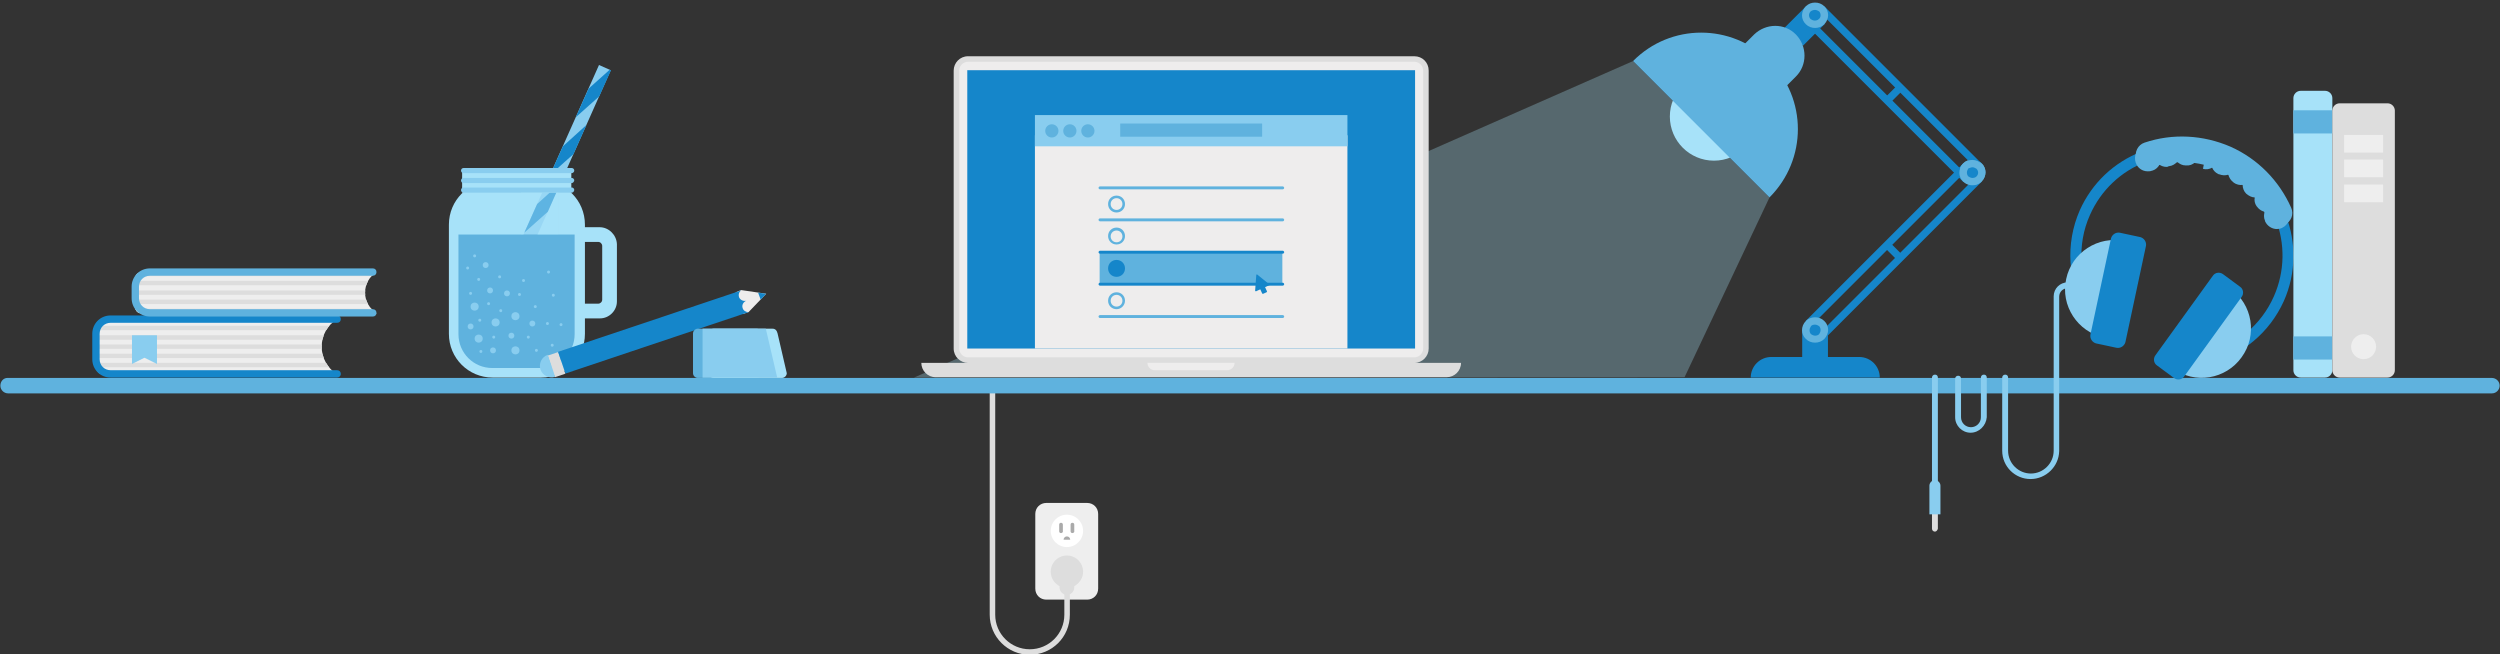 <svg xmlns="http://www.w3.org/2000/svg" xmlns:xlink="http://www.w3.org/1999/xlink" viewBox="0 0 680 178"><rect x="0" y="0" width="680" height="178" fill="#333333" stroke="none"/><path fill="#EEE" d="M281.6 160.1c0 1.7 1.3 3 3 3h11.1c1.7 0 3-1.3 3-3v-20.3c0-1.7-1.3-3-3-3h-11.1c-1.7 0-3 1.3-3 3v20.3z"/><path fill="#DDD" d="M280.1 178.1c-6 0-10.9-4.9-10.9-10.9v-60.5h1.5v60.5c0 5.2 4.2 9.4 9.4 9.4s9.4-4.2 9.4-9.4v-7.6h1.5v7.6c0 6.1-4.9 10.9-10.9 10.9z"/><circle fill="#DDD" cx="290.2" cy="155.5" r="4.4"/><circle fill="#FFF" cx="290.2" cy="144.4" r="4.4"/><path fill="#DDD" d="M290.2 161.8c-1.1 0-2-.9-2-2v-4.3c0-1.1.9-2 2-2s2 .9 2 2v4.3c0 1.1-.9 2-2 2z"/><path fill="#AAA" d="M288.6 145c-.3 0-.5-.2-.5-.5v-1.8c0-.3.2-.5.5-.5s.5.2.5.5v1.8c.1.2-.2.5-.5.5zM291.7 145c-.3 0-.5-.2-.5-.5v-1.8c0-.3.2-.5.5-.5s.5.2.5.5v1.8c.1.2-.2.5-.5.5zM289.3 146.8c0-.5.4-.9.9-.9s.9.4.9.9"/><path fill="#A7E2F9" d="M444.2 16.6l37.1 37.1-23.1 48.9-209.6.1z" opacity=".3"/><path fill="#5FB2DE" d="M.1 104.9c0 1.2 1 2.1 2.1 2.1h675.6c1.2 0 2.1-1 2.1-2.1 0-1.2-1-2.1-2.1-2.1H2.2c-1.2-.1-2.1.9-2.1 2.1z"/><path fill="#DDD" d="M526.3 144.6c-.4 0-.8-.3-.8-.8v-8.4c0-.4.3-.8.8-.8s.8.3.8.8v8.4c-.1.4-.4.8-.8.8z"/><path fill="#89CDEF" d="M536 117.7c-2.3 0-4.2-1.9-4.2-4.2V103c0-.4.3-.8.8-.8s.8.3.8.8v10.5c0 1.5 1.2 2.7 2.7 2.7s2.7-1.2 2.7-2.7v-10.8c0-.4.3-.8.8-.8s.8.3.8.8v10.8c-.2 2.3-2.1 4.2-4.4 4.2zM526.3 137.1c-.4 0-.8-.3-.8-.8v-33.6c0-.4.3-.8.8-.8s.8.3.8.8v33.6c-.1.5-.4.8-.8.8z"/><path fill="#89CDEF" d="M527.8 139.9v-7.8c0-.8-.7-1.5-1.5-1.5s-1.5.7-1.5 1.5v7.8h3zM552.3 130.3c-4.2 0-7.7-3.4-7.7-7.7v-19.9c0-.4.3-.8.8-.8s.8.3.8.8v19.9c0 3.4 2.8 6.2 6.2 6.2s6.2-2.8 6.2-6.2v-42c0-2.1 1.7-3.8 3.8-3.8.4 0 .8.3.8.8s-.3.8-.8.8c-1.3 0-2.3 1-2.3 2.3v42c-.1 4.2-3.6 7.6-7.8 7.6z"/><g><path fill="#A7E2F9" d="M163.1 61.8h-6.3v4h5.9c.6 0 1.1.5 1.1 1.1v14.6c0 .6-.5 1.1-1.1 1.1h-5.8v4h6.3c2.5 0 4.6-2.1 4.6-4.6V66.4c-.1-2.5-2.2-4.6-4.7-4.6z"/><path fill="#A7E2F9" d="M122.1 90.8c0 6.6 5.3 11.9 11.9 11.9h13.2c6.6 0 11.9-5.3 11.9-11.9V61.1c0-6.6-5.3-11.9-11.9-11.9H134c-6.6 0-11.9 5.3-11.9 11.9v29.7z"/><path fill="#89CDEF" d="M162.928 17.676l3.197 1.424-33.96 76.277-3.196-1.424z"/><path fill="#1586CA" d="M156.6 31.9l6.4-5.7 3.2-7.1-.4-.1-5.7 5.1zM149.6 47.6l6.4-5.7 3.5-7.9-6.4 5.8zM142.6 63.3l6.4-5.7 3.5-7.9-6.4 5.8zM135.7 79l6.3-5.7 3.5-7.9-6.3 5.8zM138.5 81.1l-6.3 5.8L129 94l.4.1 5.7-5.1z"/><g><path fill="#A7E2F9" d="M125.7 46.4h29.7v6h-29.7z"/><path fill="#89CDEF" d="M155.5 49.8h-29.4c-.4 0-.7-.3-.7-.7 0-.4.3-.7.7-.7h29.4c.4 0 .7.3.7.7-.1.4-.4.7-.7.7zM155.5 47.1h-29.4c-.4 0-.7-.3-.7-.7s.3-.7.7-.7h29.4c.4 0 .7.3.7.7s-.4.7-.7.7zM155.5 52.4h-29.4c-.4 0-.7-.3-.7-.7 0-.4.3-.7.7-.7h29.4c.4 0 .7.3.7.7-.1.5-.4.7-.7.7z"/></g><g><path fill="#5FB2DE" d="M156.4 63.8h-31.7v27.1c0 5.1 4.1 9.2 9.2 9.2h13.2c5.1 0 9.2-4.1 9.2-9.2V63.8z"/><circle fill="#89CDEF" cx="130.2" cy="92.1" r="1.1"/><circle fill="#89CDEF" cx="134.8" cy="87.7" r="1.1"/><circle fill="#89CDEF" cx="140.2" cy="95.3" r="1.1"/><circle fill="#89CDEF" cx="140.2" cy="86" r="1.1"/><circle fill="#89CDEF" cx="139.1" cy="91.3" r=".8"/><circle fill="#89CDEF" cx="134.1" cy="95.3" r=".8"/><circle fill="#89CDEF" cx="137.9" cy="79.8" r=".8"/><circle fill="#89CDEF" cx="132.1" cy="72.1" r=".8"/><circle fill="#89CDEF" cx="144.8" cy="88" r=".8"/><circle fill="#89CDEF" cx="133.3" cy="79" r=".8"/><circle fill="#89CDEF" cx="134.3" cy="91.7" r=".4"/><circle fill="#89CDEF" cx="132.9" cy="82.6" r=".4"/><circle fill="#89CDEF" cx="141.3" cy="80.1" r=".4"/><circle fill="#89CDEF" cx="129.1" cy="69.6" r=".4"/><circle fill="#89CDEF" cx="130.2" cy="76" r=".4"/><circle fill="#89CDEF" cx="127.2" cy="72.9" r=".4"/><circle fill="#89CDEF" cx="135.9" cy="75.3" r=".4"/><circle fill="#89CDEF" cx="145.9" cy="95.3" r=".4"/><circle fill="#89CDEF" cx="149.2" cy="74" r=".4"/><circle fill="#89CDEF" cx="150.5" cy="80.3" r=".4"/><circle fill="#89CDEF" cx="148.9" cy="88" r=".4"/><circle fill="#89CDEF" cx="152.6" cy="88.3" r=".4"/><circle fill="#89CDEF" cx="150.2" cy="93.9" r=".4"/><circle fill="#89CDEF" cx="130.8" cy="95.6" r=".4"/><circle fill="#89CDEF" cx="143.7" cy="91.7" r=".4"/><circle fill="#89CDEF" cx="145.6" cy="83.4" r=".4"/><circle fill="#89CDEF" cx="136.2" cy="84.5" r=".4"/><circle fill="#89CDEF" cx="130.5" cy="87.1" r=".4"/><circle fill="#89CDEF" cx="142.4" cy="76.3" r=".4"/><circle fill="#89CDEF" cx="128" cy="79.8" r=".4"/><circle fill="#89CDEF" cx="128" cy="88.8" r=".8"/><circle fill="#89CDEF" cx="129.1" cy="83.4" r="1.1"/></g><g opacity=".5"><path fill="#A7E2F9" d="M141.7 52.4h10.1v11.3h-10.1z"/></g></g><g><path fill="#EEEDED" d="M202.1 85.4l1.5-.5 4.8-5-6.8-1-1.5.6z"/><path fill="#1586CA" d="M206.2 79.6l.7 1.9 1.5-1.6z"/><path fill="#DDD" d="M150.936 102.601l-1.974-5.877 2.843-.955 1.975 5.877z"/><path fill="#89CDEF" d="M151 102.5c-1.6.5-3.4-.3-4-2-.5-1.6.3-3.4 2-4"/><path fill="#1586CA" d="M202 83.8c-.3-.8.2-1.7 1-2-.8.2-1.7-.2-2-1-.2-.7 0-1.4.6-1.8l-49.8 16.7 2 5.9 49.8-16.7c-.7 0-1.4-.4-1.6-1.1z"/><g><path fill="#5FB2DE" d="M207.1 90.7v10.8c0 .7-.6 1.3-1.3 1.3h-16c-.7 0-1.3-.6-1.3-1.3V90.7c0-.7.6-1.3 1.3-1.3h16c.7 0 1.3.6 1.3 1.3z"/><path fill="#A7E2F9" d="M211.5 90.7l2.5 10.8c0 .7-.6 1.3-1.3 1.3h-18.6c-.7 0-1.3-.6-1.3-1.3V90.7c0-.7.6-1.3 1.3-1.3h16c.8 0 1.2.5 1.4 1.3z"/><path fill="#89CDEF" d="M211.4 102.7h-20.3V89.4h17.2z"/></g></g><g><path fill="#1586CA" d="M600.5 99l-.7-2.9c8.4-2 15.2-7.6 18.7-15.5 6.1-13.8-.1-30-13.9-36.1-6.7-3-14.1-3.2-20.9-.5-6.8 2.6-12.2 7.7-15.2 14.4-3.7 8.2-3 17.7 1.7 25.4l-2.6 1.6c-5.2-8.5-5.9-19.1-1.9-28.2 3.3-7.4 9.3-13.1 16.9-16 7.6-2.9 15.8-2.7 23.2.6 15.3 6.8 22.2 24.8 15.4 40.1-3.9 8.6-11.4 14.9-20.7 17.1z"/><path fill="#89CDEF" d="M572.3 91.8c-7.2-1.5-11.9-8.7-10.3-15.9 1.5-7.2 8.7-11.9 15.9-10.3"/><path fill="#1586CA" d="M568.6 91c-.2 1.1.5 2.1 1.5 2.4l5.6 1.2c1.1.2 2.1-.5 2.4-1.5l5.6-26.2c.2-1.1-.5-2.1-1.5-2.4l-5.6-1.2c-1.1-.2-2.1.5-2.4 1.5L568.6 91z"/><path fill="#89CDEF" d="M591 100.2c6 4.4 14.4 3 18.7-3 4.4-6 3-14.4-3-18.7"/><path fill="#1586CA" d="M594.1 102.4c-.6.9-1.9 1.1-2.8.4l-4.6-3.4c-.9-.6-1.1-1.9-.4-2.8L601.9 75c.6-.9 1.9-1.1 2.8-.4l4.6 3.4c.9.6 1.1 1.9.4 2.8l-15.6 21.6z"/><g><path fill="#5FB2DE" d="M619.9 61.4c-1.3 0-2.6-.8-3.2-2.1-2.5-5.8-7.1-10.4-12.9-13-5.8-2.6-12.3-2.9-18.3-.9-1.8.6-3.8-.4-4.4-2.2-.6-1.8.4-3.8 2.2-4.4 7.7-2.6 16-2.1 23.4 1.1 7.4 3.3 13.2 9.2 16.5 16.6.8 1.8 0 3.8-1.8 4.6-.5.2-1 .3-1.5.3z"/></g><g><path fill="#5FB2DE" d="M619.3 62.3c-1.3 0-2.6-.8-3.2-2.1v-.1c-.8-1.8.1-3.8 1.8-4.6 1.8-.8 3.8 0 4.6 1.8v.1c.8 1.8-.1 3.8-1.8 4.6-.4.2-.9.3-1.4.3z"/><path fill="#5FB2DE" d="M616.8 57.7c-1.1 0-2.2-.5-2.9-1.5l-.1-.1c-.5-.7-.7-1.6-.5-2.4-.8 0-1.6-.4-2.3-1l-.1-.1c-.6-.6-.9-1.5-.9-2.3-.8.1-1.7-.1-2.4-.6l-.1-.1c-.7-.5-1.2-1.3-1.4-2.1-.8.3-1.7.2-2.5-.1h-.1l-.2-.1c-.8-.4-1.3-1-1.6-1.7-.7.4-1.6.6-2.5.3l.8-3.4-.9 3.4 1.6-6.8h.1c1.1.3 1.9 1 2.4 2 .9-.5 2.1-.6 3.1-.1h.1c1 .5 1.7 1.4 2 2.4 1-.3 2.2-.2 3.1.5 1 .7 1.5 1.7 1.5 2.8 1.1-.2 2.2.2 3 1.1.8.8 1.1 1.9 1 3 1.1.1 2.1.6 2.7 1.6 1.1 1.6.7 3.8-.9 4.9-.6.2-1.3.4-2 .4zm-27.5-12.3c-1.7 0-3.2-1.3-3.5-3-.3-1.9 1.1-3.7 3-4h.1c1.1-.2 2.2.2 3 1 .7-.8 1.7-1.3 2.9-1.3 1.9.1 3.5 1.7 3.4 3.6-.1 1.9-1.7 3.5-3.6 3.3h-.1c-.9 0-1.7-.4-2.3-1-.5.6-1.3 1.1-2.2 1.2h-.1c-.3.2-.5.2-.6.2z"/><path fill="#5FB2DE" d="M584.2 46.6c-1.5 0-2.8-.9-3.3-2.4-.6-1.8.3-3.8 2.2-4.4 1.8-.6 3.8.3 4.5 2.2.6 1.8-.3 3.8-2.1 4.4h-.1c-.5.2-.8.2-1.2.2z"/></g></g><g><path fill="#1586CA" d="M490.2 89.8h7v8.4h-7zM491.394 1.552l4.95 4.95-5.94 5.94-4.95-4.95z"/><circle fill="#A7E2F9" cx="466.2" cy="31.7" r="12"/><path fill="#5FB2DE" d="M488.5 20.8c3.1-3.1 3.1-8.2 0-11.4s-8.2-3.1-11.4 0l-6.7 6.7 11.4 11.4 6.7-6.7z"/><path fill="#5FB2DE" d="M481.3 53.7c10.3-10.3 10.3-26.9 0-37.1-10.3-10.3-26.9-10.3-37.1 0l37.1 37.1z"/><path fill="#1586CA" d="M534.023 44.426l1.414 1.414-42.85 42.85-1.414-1.414zM537.62 47.986l1.414 1.414-42.85 42.85-1.414-1.414z"/><path fill="#1586CA" d="M514.007 65.899l3.536 3.535-1.414 1.414-3.536-3.535zM536.5 49.4c-.7 0-1.3-.3-1.8-.7-.5-.5-.7-1.1-.7-1.8s.3-1.3.7-1.8 1.1-.7 1.8-.7 1.3.3 1.8.7.7 1.1.7 1.8-.3 1.3-.7 1.8c-.5.5-1.1.7-1.8.7z"/><path fill="#5FB2DE" d="M536.5 45.4c.4 0 .8.2 1.1.4.6.6.6 1.5 0 2.1-.3.3-.7.4-1.1.4s-.8-.2-1.1-.4c-.6-.6-.6-1.5 0-2.1.4-.2.7-.4 1.1-.4m0-2c-.9 0-1.8.3-2.5 1-1.4 1.4-1.4 3.6 0 4.9.7.7 1.6 1 2.5 1s1.8-.3 2.5-1c1.4-1.4 1.4-3.6 0-4.9-.7-.6-1.6-1-2.5-1z"/><g><path fill="#1586CA" d="M493.7 92.3c-.7 0-1.3-.3-1.8-.7-1-1-1-2.6 0-3.5.5-.5 1.1-.7 1.8-.7s1.3.3 1.8.7.7 1.1.7 1.8-.3 1.3-.7 1.8-1.1.6-1.8.6z"/><path fill="#5FB2DE" d="M493.7 88.3c.4 0 .8.2 1.1.4.3.3.4.7.4 1.1s-.2.8-.4 1.1c-.3.3-.7.4-1.1.4-.4 0-.8-.2-1.1-.4-.3-.3-.4-.7-.4-1.1s.2-.8.4-1.1.7-.4 1.1-.4m0-2c-.9 0-1.8.3-2.5 1-1.4 1.4-1.4 3.6 0 4.9.7.7 1.6 1 2.5 1 .9 0 1.8-.3 2.5-1 1.4-1.4 1.4-3.6 0-4.9-.7-.7-1.6-1-2.5-1z"/></g><g><path fill="#1586CA" d="M496.2 1.696l42.85 42.85-1.415 1.415-42.85-42.85zM492.644 5.289l42.85 42.85-1.414 1.415-42.85-42.85z"/><path fill="#1586CA" d="M516.165 23.115l1.414 1.414-3.535 3.536-1.414-1.415zM493.7 6.7c-.7 0-1.3-.3-1.8-.7-.5-.5-.7-1.1-.7-1.8s.3-1.3.7-1.8 1.1-.7 1.8-.7 1.3.3 1.8.7c1 1 1 2.6 0 3.5-.5.5-1.1.8-1.8.8z"/><path fill="#5FB2DE" d="M493.7 2.7c.4 0 .8.2 1.1.4.3.3.4.7.4 1.1s-.2.8-.5 1c-.3.3-.7.4-1.1.4-.4 0-.8-.2-1.1-.4-.6-.6-.6-1.5 0-2.1.4-.3.8-.4 1.2-.4m0-2c-.9 0-1.8.3-2.5 1-1.4 1.4-1.4 3.6 0 4.9.7.7 1.6 1 2.5 1 .9 0 1.8-.3 2.5-1 1.4-1.4 1.4-3.6 0-4.9-.7-.7-1.6-1-2.5-1z"/><g><path fill="#1586CA" d="M536.5 49.5c-.7 0-1.3-.3-1.8-.7-1-1-1-2.6 0-3.5.5-.5 1.1-.7 1.8-.7s1.3.3 1.8.7.7 1.1.7 1.8-.3 1.3-.7 1.8-1.1.6-1.8.6z"/><path fill="#5FB2DE" d="M536.5 45.5c.4 0 .8.2 1.1.4.6.6.6 1.5 0 2.1-.3.3-.7.4-1.1.4-.4 0-.8-.2-1.1-.4-.3-.3-.4-.7-.4-1.1 0-.4.2-.8.4-1.1.4-.1.7-.3 1.1-.3m0-2c-.9 0-1.8.3-2.5 1-1.4 1.4-1.4 3.6 0 4.9.7.7 1.6 1 2.5 1 .9 0 1.8-.3 2.5-1 1.4-1.4 1.4-3.6 0-4.9-.7-.6-1.6-1-2.5-1z"/></g></g><g><path fill="#1586CA" d="M476.2 102.7c0-3.1 2.5-5.6 5.6-5.6h23.9c3.1 0 5.6 2.5 5.6 5.6h-35.1z"/></g></g><g><path fill="#A7E2F9" d="M623.8 100.7c0 1.1.9 2 2 2h6.6c1.1 0 2-.9 2-2v-74c0-1.1-.9-2-2-2h-6.6c-1.1 0-2 .9-2 2v74z"/><path fill="#5FB2DE" d="M623.8 30h10.6v6.3h-10.6zM623.8 91.5h10.6v6.3h-10.6z"/></g><g><path fill="#DDD" d="M634.4 100.7c0 1.1.9 2 2 2h13c1.1 0 2-.9 2-2V30.1c0-1.1-.9-2-2-2h-13c-1.1 0-2 .9-2 2v70.6z"/><path fill="#EEE" d="M637.6 36.7h10.6v4.8h-10.6zM637.6 43.4h10.6v4.8h-10.6zM637.6 50.2h10.6V55h-10.6z"/><circle fill="#EEE" cx="642.9" cy="94.3" r="3.4"/></g><g><defs><path id="a" d="M87.5 94.3c0-3.1 1.6-5.9 4.1-7.4H28.1c-1.1 0-2 .9-2 2v10.9c0 1.1.9 2 2 2h63.5c-2.5-1.7-4.1-4.4-4.1-7.5z"/></defs><use xlink:href="#a" overflow="visible" fill="#EEE"/><clipPath id="b"><use xlink:href="#a" overflow="visible"/></clipPath><g clip-path="url(#b)"><path fill="#DDD" d="M25.8 86.1h68.5v1.2H25.8zM25.4 91.2h68.5v1.2H25.4zM25.4 101.3h68.5v1.2H25.4zM25.4 98.7h68.5v1.2H25.4zM25.4 96.2h68.5v1.2H25.4zM25.4 93.7h68.5v1.2H25.4zM25.4 88.6h68.5v1.2H25.4z"/></g><g><path fill="#1586CA" d="M91.7 102.7H30.1c-2.8 0-5-2.2-5-5v-6.9c0-2.8 2.2-5 5-5h61.6c.6 0 1 .4 1 1s-.4 1-1 1H30.1c-1.7 0-3 1.3-3 3v6.9c0 1.7 1.3 3 3 3h61.6c.6 0 1 .4 1 1s-.5 1-1 1z"/></g><g><path fill="#89CDEF" d="M42.7 99l-3.4-1.7-3.4 1.7v-7.8h6.8z"/></g></g><g><defs><path id="c" d="M99.3 79.6c0-2.3 1.2-4.4 3-5.5h-64c-.8 0-1.5.7-1.5 1.5v8.1c0 .8.7 1.5 1.5 1.5h64.1c-1.9-1.3-3.1-3.3-3.1-5.6z"/></defs><use xlink:href="#c" overflow="visible" fill="#EEE"/><clipPath id="d"><use xlink:href="#c" overflow="visible"/></clipPath><g clip-path="url(#d)"><path fill="#DDD" d="M35.6 71.4h68.5v1.2H35.6zM35.2 76.4h68.5v1.2H35.2zM35.2 86.5h68.5v1.2H35.2zM35.2 84h68.5v1.2H35.2zM35.2 81.5h68.5v1.2H35.2zM35.2 79h68.5v1.2H35.2zM35.2 73.9h68.5v1.2H35.2z"/></g><g><path fill="#5FB2DE" d="M101.4 86.1H40.8c-2.8 0-5-2.2-5-5V78c0-2.8 2.2-5 5-5h60.6c.6 0 1 .4 1 1s-.4 1-1 1H40.8c-1.7 0-3 1.3-3 3v3.1c0 1.7 1.3 3 3 3h60.6c.6 0 1 .4 1 1s-.4 1-1 1z"/></g></g><g><path fill="#EEEDED" d="M263.3 97.9c-1.7 0-3.2-1.4-3.2-3.2V19.2c0-1.7 1.4-3.2 3.2-3.2h121.4c1.7 0 3.2 1.4 3.2 3.2v75.6c0 1.7-1.4 3.2-3.2 3.2H263.3z"/><path fill="#DDD" d="M384.7 16.8c1.3 0 2.4 1.1 2.4 2.4v75.6c0 1.3-1.1 2.4-2.4 2.4H263.3c-1.3 0-2.4-1.1-2.4-2.4V19.2c0-1.3 1.1-2.4 2.4-2.4h121.4m0-1.5H263.3c-2.2 0-3.9 1.8-3.9 3.9v75.6c0 2.2 1.8 3.9 3.9 3.9h121.4c2.2 0 3.9-1.8 3.9-3.9V19.2c0-2.2-1.7-3.9-3.9-3.9zM397.4 98.7c0 2.2-1.8 3.9-3.9 3.9h-139c-2.2 0-3.9-1.8-3.9-3.9h146.8z"/><path fill="#EEEDED" d="M335.8 98.7c0 1.1-.9 2-2 2h-19.7c-1.1 0-2-.9-2-2h23.7z"/><g><path fill="#1586CA" d="M263.1 19.1h121.8v75.7H263.1z"/></g></g><g><path fill="#EEEDED" d="M281.5 36.8h85v58h-85z"/><path fill="#5FB2DE" d="M299.1 68.6h49.7v8.8h-49.7z"/><path fill="#89CDEF" d="M281.5 31.3h85v8.5h-85z"/><circle fill="#5FB2DE" cx="286.1" cy="35.6" r="1.8"/><circle fill="#5FB2DE" cx="291" cy="35.6" r="1.8"/><circle fill="#5FB2DE" cx="295.9" cy="35.6" r="1.8"/><path fill="#5FB2DE" d="M304.7 33.6h38.6v3.6h-38.6zM348.9 86.5h-49.7c-.2 0-.4-.2-.4-.4s.2-.4.4-.4h49.7c.2 0 .4.2.4.4s-.2.4-.4.4zM303.7 84.1c-1.3 0-2.3-1-2.3-2.3 0-1.3 1-2.3 2.3-2.3s2.3 1 2.3 2.3c0 1.2-1 2.3-2.3 2.3zm0-3.9c-.9 0-1.6.7-1.6 1.6 0 .9.7 1.6 1.6 1.6s1.6-.7 1.6-1.6c0-.9-.7-1.6-1.6-1.6zM348.9 51.5h-49.7c-.2 0-.4-.2-.4-.4s.2-.4.4-.4h49.7c.2 0 .4.2.4.4s-.2.4-.4.4zM348.9 60.2h-49.7c-.2 0-.4-.2-.4-.4s.2-.4.4-.4h49.7c.2 0 .4.2.4.4s-.2.4-.4.4z"/><path fill="#1586CA" d="M348.9 69h-49.7c-.2 0-.4-.2-.4-.4s.2-.4.4-.4h49.7c.2 0 .4.2.4.4s-.2.4-.4.4z"/><path fill="#5FB2DE" d="M303.7 57.8c-1.3 0-2.3-1-2.3-2.3s1-2.3 2.3-2.3 2.3 1 2.3 2.3-1 2.3-2.3 2.3zm0-3.9c-.9 0-1.6.7-1.6 1.6s.7 1.6 1.6 1.6 1.6-.7 1.6-1.6-.7-1.6-1.6-1.6zM303.7 66.5c-1.3 0-2.3-1-2.3-2.3 0-1.3 1-2.3 2.3-2.3s2.3 1 2.3 2.3c0 1.3-1 2.3-2.3 2.3zm0-3.8c-.9 0-1.6.7-1.6 1.6 0 .9.7 1.6 1.6 1.6s1.6-.7 1.6-1.6c0-.9-.7-1.6-1.6-1.6z"/><path fill="#1586CA" d="M348.9 77.7h-49.7c-.2 0-.4-.2-.4-.4s.2-.4.4-.4h49.7c.2 0 .4.2.4.4s-.2.4-.4.4z"/><g fill="#1586CA"><circle cx="303.7" cy="73" r="1.9"/><path d="M303.7 75.3c-1.3 0-2.3-1-2.3-2.3 0-1.3 1-2.3 2.3-2.3s2.3 1 2.3 2.3c0 1.3-1 2.3-2.3 2.3zm0-3.9c-.9 0-1.6.7-1.6 1.6 0 .9.7 1.6 1.6 1.6s1.6-.7 1.6-1.6c0-.9-.7-1.6-1.6-1.6z"/></g><g><path fill="#1586CA" d="M345.2 77.3l-3.2-2.6c-.1-.1-.2-.1-.2 0-.1 0-.1.1-.1.2l-.3 4.1c0 .1 0 .2.1.2s.2.1.2 0l1.1-.5.5 1.1c.1.1.2.2.3.1l.9-.4c.1-.1.2-.2.1-.3l-.5-1.1 1.1-.5c.1 0 .1-.1.1-.2l-.1-.1z"/></g></g></svg>

